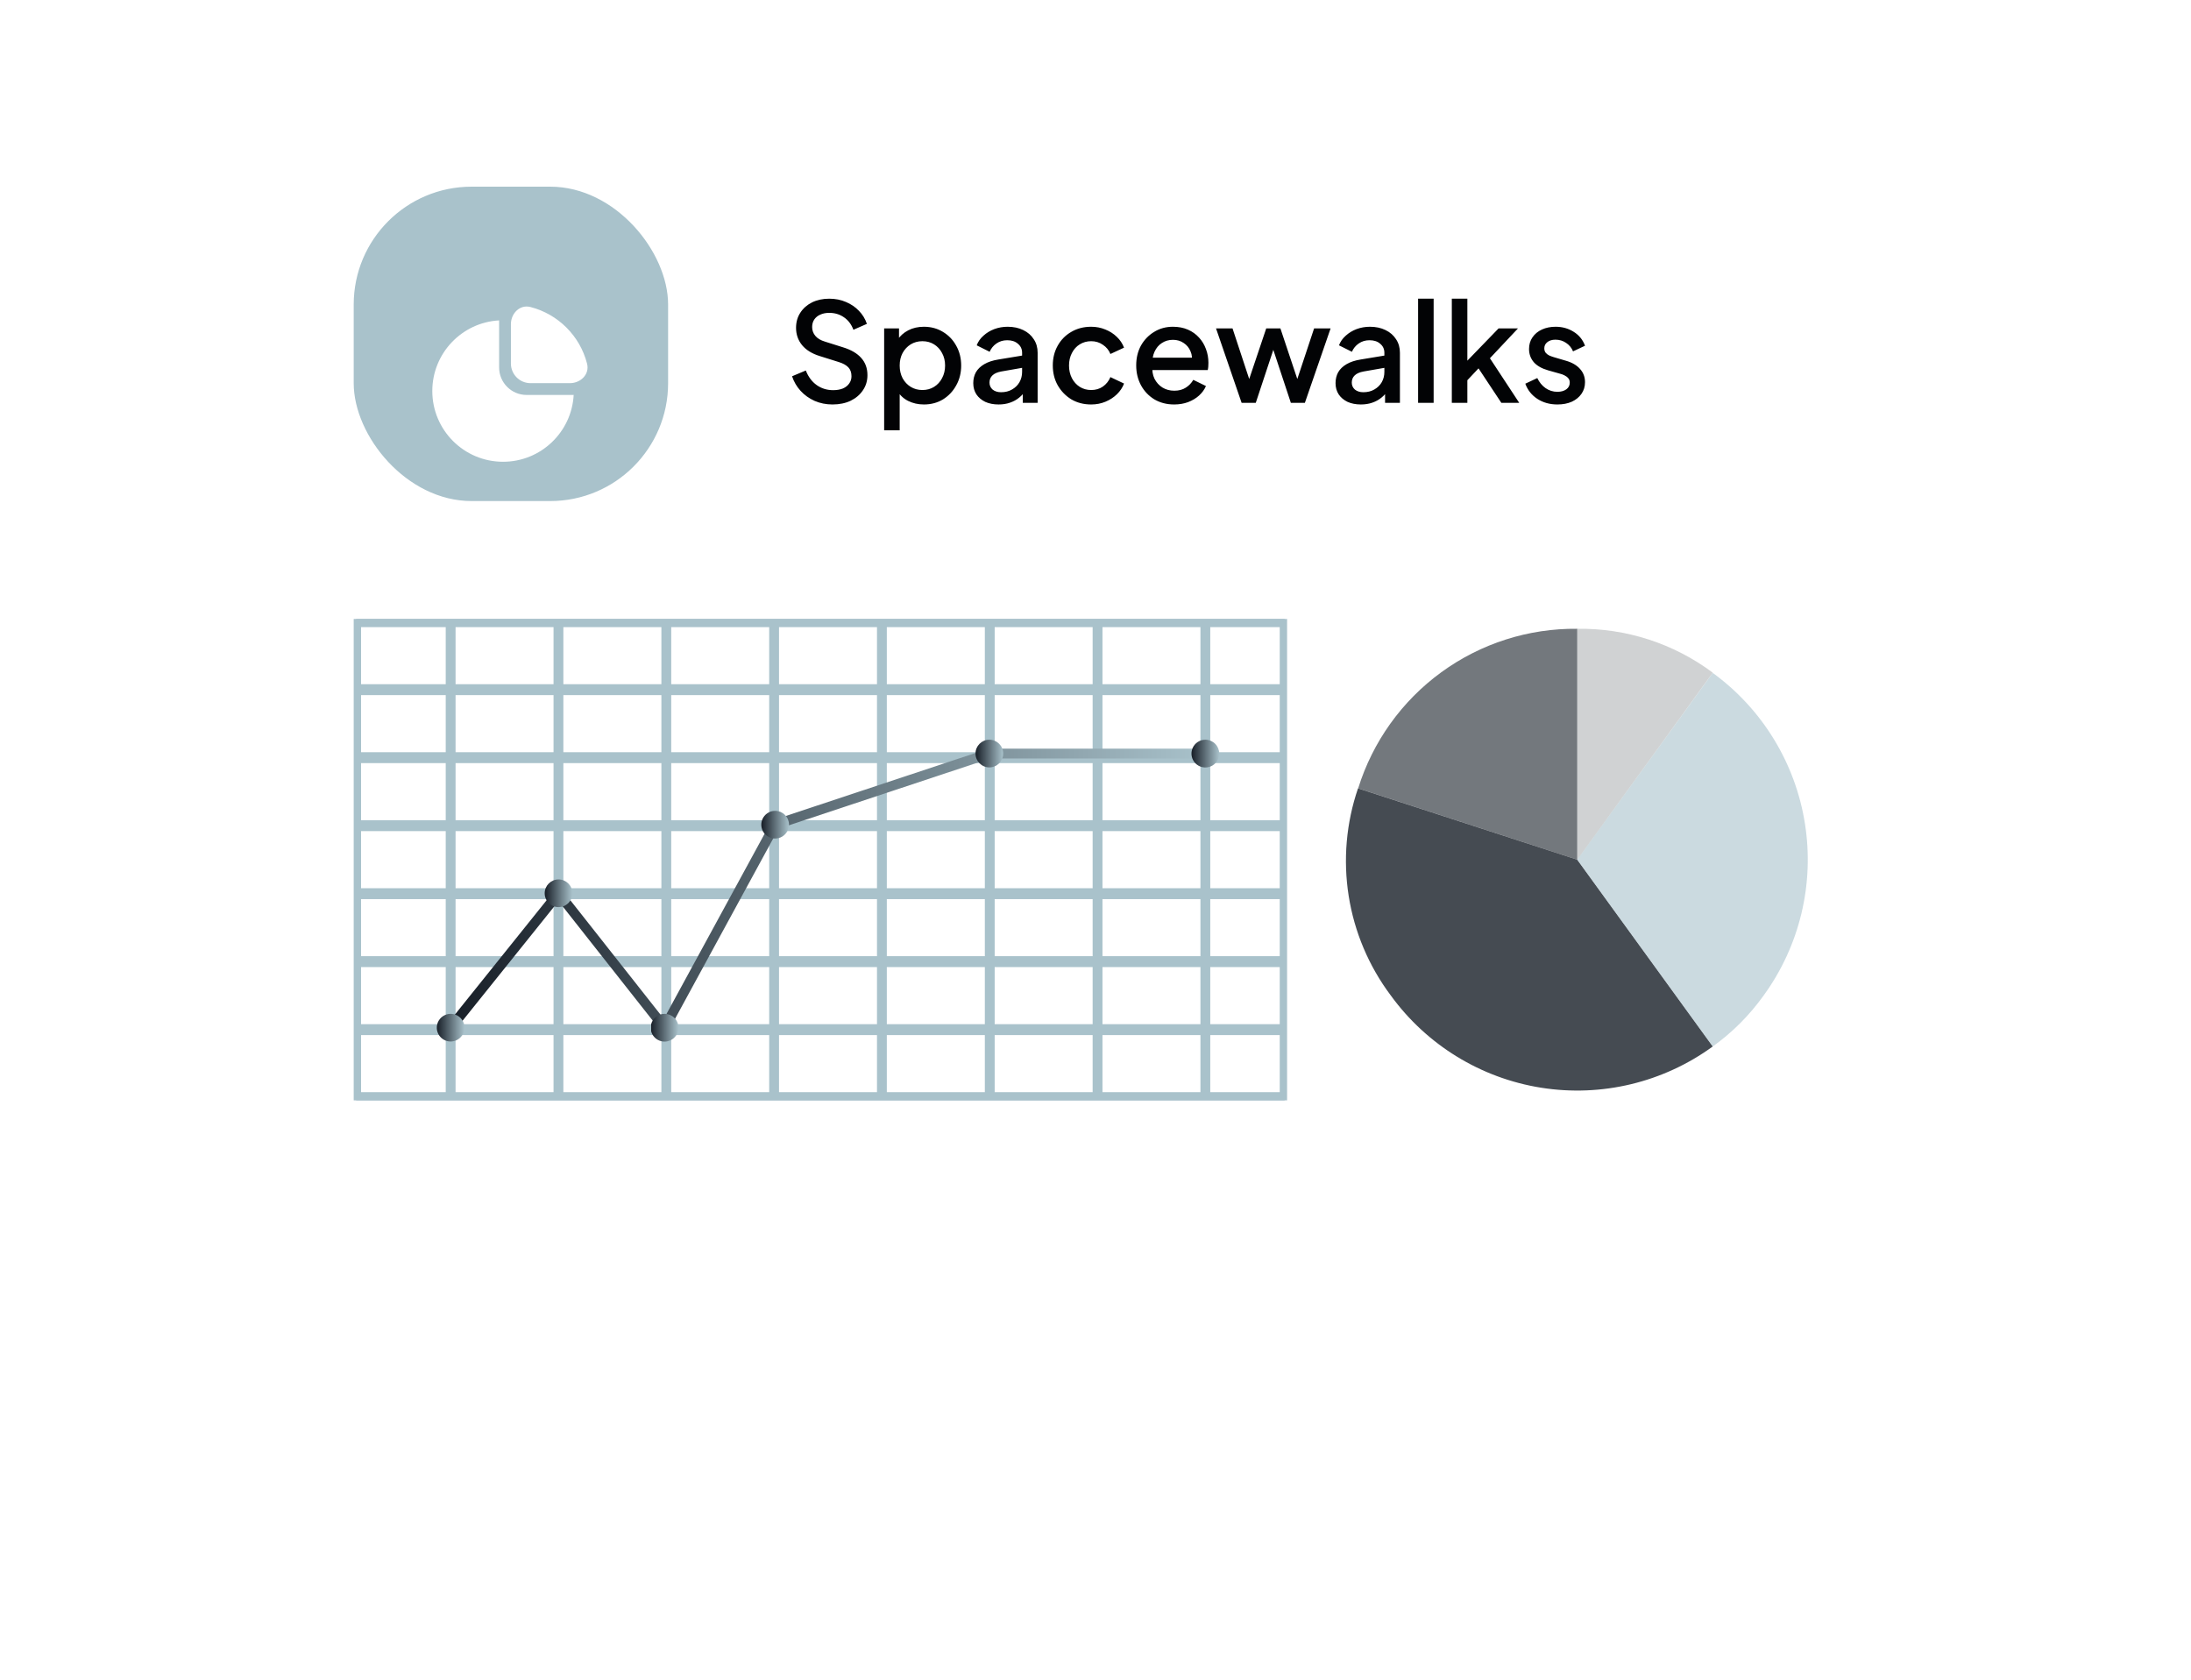 <svg width="223" height="171" viewBox="0 0 223 171" fill="none" xmlns="http://www.w3.org/2000/svg">
<g filter="url(#filter0_d_0_187)">
<rect x="24" y="7" width="172" height="117" rx="24" fill="white"/>
</g>
<path d="M84.732 41.168C84.079 41.168 83.472 41.047 82.912 40.804C82.352 40.552 81.876 40.211 81.484 39.782C81.092 39.353 80.803 38.858 80.616 38.298L82.016 37.71C82.268 38.354 82.637 38.849 83.122 39.194C83.607 39.539 84.167 39.712 84.802 39.712C85.175 39.712 85.502 39.656 85.782 39.544C86.062 39.423 86.277 39.255 86.426 39.04C86.585 38.825 86.664 38.578 86.664 38.298C86.664 37.915 86.557 37.612 86.342 37.388C86.127 37.164 85.81 36.987 85.39 36.856L83.43 36.24C82.646 35.997 82.049 35.629 81.638 35.134C81.227 34.63 81.022 34.042 81.022 33.37C81.022 32.782 81.167 32.269 81.456 31.83C81.745 31.382 82.142 31.032 82.646 30.78C83.159 30.528 83.743 30.402 84.396 30.402C85.021 30.402 85.591 30.514 86.104 30.738C86.617 30.953 87.056 31.251 87.42 31.634C87.793 32.017 88.064 32.46 88.232 32.964L86.86 33.566C86.655 33.015 86.333 32.591 85.894 32.292C85.465 31.993 84.965 31.844 84.396 31.844C84.051 31.844 83.747 31.905 83.486 32.026C83.225 32.138 83.019 32.306 82.87 32.53C82.73 32.745 82.66 32.997 82.66 33.286C82.66 33.622 82.767 33.921 82.982 34.182C83.197 34.443 83.523 34.639 83.962 34.77L85.782 35.344C86.613 35.596 87.238 35.96 87.658 36.436C88.078 36.903 88.288 37.486 88.288 38.186C88.288 38.765 88.134 39.278 87.826 39.726C87.527 40.174 87.112 40.529 86.58 40.79C86.048 41.042 85.432 41.168 84.732 41.168ZM89.989 43.8V33.426H91.501V34.994L91.319 34.63C91.599 34.201 91.972 33.865 92.439 33.622C92.905 33.379 93.437 33.258 94.034 33.258C94.753 33.258 95.397 33.431 95.966 33.776C96.545 34.121 96.998 34.593 97.325 35.19C97.66 35.787 97.829 36.459 97.829 37.206C97.829 37.953 97.66 38.625 97.325 39.222C96.998 39.819 96.55 40.295 95.981 40.65C95.411 40.995 94.763 41.168 94.034 41.168C93.447 41.168 92.91 41.047 92.424 40.804C91.948 40.561 91.58 40.211 91.319 39.754L91.57 39.46V43.8H89.989ZM93.88 39.698C94.329 39.698 94.725 39.591 95.07 39.376C95.416 39.161 95.686 38.867 95.882 38.494C96.088 38.111 96.191 37.682 96.191 37.206C96.191 36.73 96.088 36.305 95.882 35.932C95.686 35.559 95.416 35.265 95.07 35.05C94.725 34.835 94.329 34.728 93.88 34.728C93.442 34.728 93.045 34.835 92.691 35.05C92.345 35.265 92.07 35.559 91.865 35.932C91.668 36.305 91.57 36.73 91.57 37.206C91.57 37.682 91.668 38.111 91.865 38.494C92.07 38.867 92.345 39.161 92.691 39.376C93.045 39.591 93.442 39.698 93.88 39.698ZM101.635 41.168C101.122 41.168 100.669 41.079 100.277 40.902C99.895 40.715 99.596 40.463 99.381 40.146C99.167 39.819 99.059 39.437 99.059 38.998C99.059 38.587 99.148 38.219 99.325 37.892C99.512 37.565 99.797 37.29 100.179 37.066C100.562 36.842 101.043 36.683 101.621 36.59L104.253 36.156V37.402L101.929 37.808C101.509 37.883 101.201 38.018 101.005 38.214C100.809 38.401 100.711 38.643 100.711 38.942C100.711 39.231 100.819 39.469 101.033 39.656C101.257 39.833 101.542 39.922 101.887 39.922C102.317 39.922 102.69 39.829 103.007 39.642C103.334 39.455 103.586 39.208 103.763 38.9C103.941 38.583 104.029 38.233 104.029 37.85V35.904C104.029 35.531 103.889 35.227 103.609 34.994C103.339 34.751 102.975 34.63 102.517 34.63C102.097 34.63 101.729 34.742 101.411 34.966C101.103 35.181 100.875 35.461 100.725 35.806L99.409 35.148C99.549 34.775 99.778 34.448 100.095 34.168C100.413 33.879 100.781 33.655 101.201 33.496C101.631 33.337 102.083 33.258 102.559 33.258C103.157 33.258 103.684 33.37 104.141 33.594C104.608 33.818 104.967 34.131 105.219 34.532C105.481 34.924 105.611 35.381 105.611 35.904V41H104.099V39.628L104.421 39.67C104.244 39.978 104.015 40.244 103.735 40.468C103.465 40.692 103.152 40.865 102.797 40.986C102.452 41.107 102.065 41.168 101.635 41.168ZM111.059 41.168C110.303 41.168 109.631 40.995 109.043 40.65C108.464 40.295 108.002 39.819 107.657 39.222C107.321 38.625 107.153 37.948 107.153 37.192C107.153 36.445 107.321 35.773 107.657 35.176C107.993 34.579 108.455 34.112 109.043 33.776C109.631 33.431 110.303 33.258 111.059 33.258C111.572 33.258 112.053 33.351 112.501 33.538C112.949 33.715 113.336 33.963 113.663 34.28C113.999 34.597 114.246 34.966 114.405 35.386L113.019 36.03C112.86 35.638 112.604 35.325 112.249 35.092C111.904 34.849 111.507 34.728 111.059 34.728C110.63 34.728 110.242 34.835 109.897 35.05C109.561 35.255 109.295 35.549 109.099 35.932C108.903 36.305 108.805 36.73 108.805 37.206C108.805 37.682 108.903 38.111 109.099 38.494C109.295 38.867 109.561 39.161 109.897 39.376C110.242 39.591 110.63 39.698 111.059 39.698C111.516 39.698 111.913 39.581 112.249 39.348C112.594 39.105 112.851 38.783 113.019 38.382L114.405 39.04C114.256 39.441 114.013 39.805 113.677 40.132C113.35 40.449 112.963 40.701 112.515 40.888C112.067 41.075 111.582 41.168 111.059 41.168ZM119.507 41.168C118.751 41.168 118.079 40.995 117.491 40.65C116.913 40.295 116.46 39.819 116.133 39.222C115.807 38.615 115.643 37.939 115.643 37.192C115.643 36.427 115.807 35.75 116.133 35.162C116.469 34.574 116.917 34.112 117.477 33.776C118.037 33.431 118.672 33.258 119.381 33.258C119.951 33.258 120.459 33.356 120.907 33.552C121.355 33.748 121.733 34.019 122.041 34.364C122.349 34.7 122.583 35.087 122.741 35.526C122.909 35.965 122.993 36.431 122.993 36.926C122.993 37.047 122.989 37.173 122.979 37.304C122.97 37.435 122.951 37.556 122.923 37.668H116.889V36.408H122.027L121.271 36.982C121.365 36.525 121.332 36.119 121.173 35.764C121.024 35.4 120.791 35.115 120.473 34.91C120.165 34.695 119.801 34.588 119.381 34.588C118.961 34.588 118.588 34.695 118.261 34.91C117.935 35.115 117.683 35.414 117.505 35.806C117.328 36.189 117.258 36.655 117.295 37.206C117.249 37.719 117.319 38.167 117.505 38.55C117.701 38.933 117.972 39.231 118.317 39.446C118.672 39.661 119.073 39.768 119.521 39.768C119.979 39.768 120.366 39.665 120.683 39.46C121.01 39.255 121.267 38.989 121.453 38.662L122.741 39.292C122.592 39.647 122.359 39.969 122.041 40.258C121.733 40.538 121.36 40.762 120.921 40.93C120.492 41.089 120.021 41.168 119.507 41.168ZM126.371 41L123.767 33.426H125.447L127.435 39.46H126.847L128.877 33.426H130.319L132.335 39.46H131.747L133.749 33.426H135.429L132.811 41H131.383L129.339 34.826H129.857L127.813 41H126.371ZM138.508 41.168C137.995 41.168 137.542 41.079 137.15 40.902C136.768 40.715 136.469 40.463 136.254 40.146C136.04 39.819 135.932 39.437 135.932 38.998C135.932 38.587 136.021 38.219 136.198 37.892C136.385 37.565 136.67 37.29 137.052 37.066C137.435 36.842 137.916 36.683 138.494 36.59L141.126 36.156V37.402L138.802 37.808C138.382 37.883 138.074 38.018 137.878 38.214C137.682 38.401 137.584 38.643 137.584 38.942C137.584 39.231 137.692 39.469 137.906 39.656C138.13 39.833 138.415 39.922 138.76 39.922C139.19 39.922 139.563 39.829 139.88 39.642C140.207 39.455 140.459 39.208 140.636 38.9C140.814 38.583 140.902 38.233 140.902 37.85V35.904C140.902 35.531 140.762 35.227 140.482 34.994C140.212 34.751 139.848 34.63 139.39 34.63C138.97 34.63 138.602 34.742 138.284 34.966C137.976 35.181 137.748 35.461 137.598 35.806L136.282 35.148C136.422 34.775 136.651 34.448 136.968 34.168C137.286 33.879 137.654 33.655 138.074 33.496C138.504 33.337 138.956 33.258 139.432 33.258C140.03 33.258 140.557 33.37 141.014 33.594C141.481 33.818 141.84 34.131 142.092 34.532C142.354 34.924 142.484 35.381 142.484 35.904V41H140.972V39.628L141.294 39.67C141.117 39.978 140.888 40.244 140.608 40.468C140.338 40.692 140.025 40.865 139.67 40.986C139.325 41.107 138.938 41.168 138.508 41.168ZM144.334 41V30.402H145.916V41H144.334ZM147.766 41V30.402H149.348V37.5L148.732 37.346L152.526 33.426H154.5L151.644 36.464L154.626 41H152.806L150.146 36.982L151.084 36.856L148.844 39.236L149.348 38.186V41H147.766ZM158.509 41.168C157.734 41.168 157.053 40.977 156.465 40.594C155.886 40.211 155.48 39.698 155.247 39.054L156.465 38.48C156.67 38.909 156.95 39.25 157.305 39.502C157.669 39.754 158.07 39.88 158.509 39.88C158.882 39.88 159.186 39.796 159.419 39.628C159.652 39.46 159.769 39.231 159.769 38.942C159.769 38.755 159.718 38.606 159.615 38.494C159.512 38.373 159.382 38.275 159.223 38.2C159.074 38.125 158.92 38.069 158.761 38.032L157.571 37.696C156.918 37.509 156.428 37.229 156.101 36.856C155.784 36.473 155.625 36.03 155.625 35.526C155.625 35.069 155.742 34.672 155.975 34.336C156.208 33.991 156.53 33.725 156.941 33.538C157.352 33.351 157.814 33.258 158.327 33.258C159.018 33.258 159.634 33.431 160.175 33.776C160.716 34.112 161.099 34.583 161.323 35.19L160.105 35.764C159.956 35.4 159.718 35.111 159.391 34.896C159.074 34.681 158.714 34.574 158.313 34.574C157.968 34.574 157.692 34.658 157.487 34.826C157.282 34.985 157.179 35.195 157.179 35.456C157.179 35.633 157.226 35.783 157.319 35.904C157.412 36.016 157.534 36.109 157.683 36.184C157.832 36.249 157.986 36.305 158.145 36.352L159.377 36.716C160.002 36.893 160.483 37.173 160.819 37.556C161.155 37.929 161.323 38.377 161.323 38.9C161.323 39.348 161.202 39.745 160.959 40.09C160.726 40.426 160.399 40.692 159.979 40.888C159.559 41.075 159.069 41.168 158.509 41.168Z" fill="#020305"/>
<g clip-path="url(#clip0_0_187)">
<path d="M130.751 63.274H36.249V111.721H130.751V63.274Z" stroke="#A9C2CB" stroke-miterlimit="10"/>
<path d="M45.867 63.274V111.721" stroke="#A9C2CB" stroke-miterlimit="10"/>
<path d="M56.839 63.274V111.721" stroke="#A9C2CB" stroke-miterlimit="10"/>
<path d="M67.816 63.274V111.721" stroke="#A9C2CB" stroke-miterlimit="10"/>
<path d="M78.788 63.274V111.721" stroke="#A9C2CB" stroke-miterlimit="10"/>
<path d="M89.76 63.274V111.721" stroke="#A9C2CB" stroke-miterlimit="10"/>
<path d="M100.737 63.274V111.721" stroke="#A9C2CB" stroke-miterlimit="10"/>
<path d="M111.709 63.274V111.721" stroke="#A9C2CB" stroke-miterlimit="10"/>
<path d="M122.681 63.274V111.721" stroke="#A9C2CB" stroke-miterlimit="10"/>
<path d="M130.751 63.274H36.249" stroke="#A9C2CB" stroke-width="1.11" stroke-miterlimit="10"/>
<path d="M130.751 70.195H36.249" stroke="#A9C2CB" stroke-width="1.11" stroke-miterlimit="10"/>
<path d="M130.751 77.117H36.249" stroke="#A9C2CB" stroke-width="1.11" stroke-miterlimit="10"/>
<path d="M130.751 84.039H36.249" stroke="#A9C2CB" stroke-width="1.11" stroke-miterlimit="10"/>
<path d="M130.751 90.961H36.249" stroke="#A9C2CB" stroke-width="1.11" stroke-miterlimit="10"/>
<path d="M130.751 97.878H36.249" stroke="#A9C2CB" stroke-width="1.11" stroke-miterlimit="10"/>
<path d="M130.751 104.8H36.249" stroke="#A9C2CB" stroke-width="1.11" stroke-miterlimit="10"/>
<path d="M130.751 111.721H36.249" stroke="#A9C2CB" stroke-width="1.11" stroke-miterlimit="10"/>
<path d="M122.681 76.699H100.697L78.893 83.94L67.642 104.606L56.849 90.916L45.867 104.606" stroke="url(#paint0_linear_0_187)" stroke-miterlimit="10"/>
<path d="M47.276 104.601C47.276 104.879 47.193 105.151 47.038 105.383C46.883 105.614 46.663 105.795 46.406 105.902C46.149 106.008 45.865 106.036 45.592 105.982C45.319 105.927 45.068 105.793 44.871 105.596C44.674 105.399 44.539 105.148 44.485 104.875C44.431 104.602 44.459 104.319 44.565 104.062C44.672 103.804 44.852 103.584 45.084 103.43C45.316 103.275 45.588 103.192 45.867 103.192C46.24 103.192 46.599 103.341 46.863 103.605C47.127 103.869 47.276 104.227 47.276 104.601Z" fill="url(#paint1_linear_0_187)"/>
<path d="M56.849 92.329C57.627 92.329 58.258 91.699 58.258 90.921C58.258 90.143 57.627 89.513 56.849 89.513C56.071 89.513 55.44 90.143 55.44 90.921C55.44 91.699 56.071 92.329 56.849 92.329Z" fill="url(#paint2_linear_0_187)"/>
<path d="M69.056 104.601C69.057 104.88 68.974 105.154 68.819 105.388C68.664 105.621 68.444 105.803 68.185 105.91C67.927 106.018 67.642 106.046 67.367 105.992C67.093 105.937 66.84 105.803 66.642 105.605C66.444 105.407 66.309 105.155 66.255 104.88C66.201 104.605 66.229 104.321 66.337 104.062C66.444 103.804 66.626 103.583 66.859 103.428C67.093 103.273 67.367 103.191 67.647 103.192C68.02 103.194 68.378 103.342 68.641 103.606C68.905 103.87 69.054 104.227 69.056 104.601Z" fill="url(#paint3_linear_0_187)"/>
<path d="M80.302 83.939C80.302 84.218 80.219 84.49 80.064 84.722C79.909 84.954 79.689 85.134 79.432 85.241C79.174 85.347 78.891 85.375 78.618 85.321C78.344 85.266 78.094 85.132 77.896 84.935C77.699 84.738 77.565 84.487 77.511 84.214C77.457 83.941 77.484 83.658 77.591 83.401C77.698 83.143 77.878 82.923 78.11 82.769C78.342 82.614 78.614 82.531 78.893 82.531C79.078 82.531 79.261 82.567 79.433 82.637C79.604 82.708 79.759 82.811 79.89 82.942C80.021 83.073 80.125 83.229 80.196 83.4C80.266 83.571 80.302 83.754 80.302 83.939Z" fill="url(#paint4_linear_0_187)"/>
<path d="M100.697 78.108C101.475 78.108 102.106 77.477 102.106 76.699C102.106 75.921 101.475 75.291 100.697 75.291C99.919 75.291 99.288 75.921 99.288 76.699C99.288 77.477 99.919 78.108 100.697 78.108Z" fill="url(#paint5_linear_0_187)"/>
<path d="M124.095 76.699C124.096 76.98 124.014 77.254 123.858 77.488C123.702 77.721 123.481 77.903 123.221 78.01C122.962 78.117 122.676 78.145 122.401 78.089C122.126 78.034 121.874 77.897 121.676 77.698C121.479 77.499 121.345 77.245 121.293 76.969C121.24 76.694 121.271 76.409 121.38 76.151C121.49 75.892 121.675 75.673 121.91 75.52C122.145 75.367 122.421 75.287 122.701 75.291C123.072 75.296 123.426 75.447 123.686 75.71C123.947 75.974 124.094 76.329 124.095 76.699Z" fill="url(#paint6_linear_0_187)"/>
</g>
<g clip-path="url(#clip1_0_187)">
<path d="M160.53 87.502L138.234 80.242C139.712 75.494 142.68 71.349 146.696 68.423C150.713 65.497 155.564 63.946 160.53 64V87.502Z" fill="#171E27" fill-opacity="0.6"/>
<path d="M160.53 87.502L174.323 106.514C169.289 110.177 163.007 111.687 156.86 110.712C150.714 109.737 145.206 106.356 141.548 101.313C139.319 98.34 137.849 94.865 137.269 91.192C136.689 87.519 137.015 83.76 138.219 80.242L160.53 87.502Z" fill="#171E27" fill-opacity="0.8"/>
<path d="M160.53 87.502L174.324 68.491C176.816 70.305 178.928 72.592 180.538 75.224C182.148 77.855 183.225 80.778 183.706 83.826C184.188 86.874 184.066 89.987 183.346 92.987C182.626 95.988 181.323 98.817 179.511 101.313C178.08 103.321 176.327 105.079 174.324 106.514L160.53 87.502Z" fill="#A9C2CB" fill-opacity="0.6"/>
<path d="M160.53 87.502V64C165.494 63.923 170.344 65.494 174.324 68.466L160.53 87.502Z" fill="#171E27" fill-opacity="0.2"/>
</g>
<rect x="36" y="19" width="32" height="32" rx="12" fill="#A9C2CB"/>
<g filter="url(#filter1_d_0_187)">
<path fill-rule="evenodd" clip-rule="evenodd" d="M53.98 27.247C56.807 27.967 59.033 30.193 59.753 33.02C60.026 34.091 59.105 35 58 35H54C52.895 35 52 34.105 52 33V29C52 27.895 52.909 26.974 53.98 27.247ZM44 35.8C44 31.958 47.01 28.818 50.8 28.611V33.4C50.8 34.946 52.054 36.2 53.6 36.2H58.389C58.181 39.99 55.042 43 51.2 43C47.224 43 44 39.776 44 35.8Z" fill="white"/>
</g>
<defs>
<filter id="filter0_d_0_187" x="-3" y="0" width="226" height="171" filterUnits="userSpaceOnUse" color-interpolation-filters="sRGB">
<feFlood flood-opacity="0" result="BackgroundImageFix"/>
<feColorMatrix in="SourceAlpha" type="matrix" values="0 0 0 0 0 0 0 0 0 0 0 0 0 0 0 0 0 0 127 0" result="hardAlpha"/>
<feMorphology radius="12" operator="erode" in="SourceAlpha" result="effect1_dropShadow_0_187"/>
<feOffset dy="20"/>
<feGaussianBlur stdDeviation="19.5"/>
<feComposite in2="hardAlpha" operator="out"/>
<feColorMatrix type="matrix" values="0 0 0 0 0.388 0 0 0 0 0.459 0 0 0 0 0.486 0 0 0 0.4 0"/>
<feBlend mode="normal" in2="BackgroundImageFix" result="effect1_dropShadow_0_187"/>
<feBlend mode="normal" in="SourceGraphic" in2="effect1_dropShadow_0_187" result="shape"/>
</filter>
<filter id="filter1_d_0_187" x="37" y="24.198" width="29.801" height="29.801" filterUnits="userSpaceOnUse" color-interpolation-filters="sRGB">
<feFlood flood-opacity="0" result="BackgroundImageFix"/>
<feColorMatrix in="SourceAlpha" type="matrix" values="0 0 0 0 0 0 0 0 0 0 0 0 0 0 0 0 0 0 127 0" result="hardAlpha"/>
<feOffset dy="4"/>
<feGaussianBlur stdDeviation="3.5"/>
<feComposite in2="hardAlpha" operator="out"/>
<feColorMatrix type="matrix" values="0 0 0 0 0.388 0 0 0 0 0.459 0 0 0 0 0.485 0 0 0 0.8 0"/>
<feBlend mode="normal" in2="BackgroundImageFix" result="effect1_dropShadow_0_187"/>
<feBlend mode="normal" in="SourceGraphic" in2="effect1_dropShadow_0_187" result="shape"/>
</filter>
<linearGradient id="paint0_linear_0_187" x1="45.673" y1="90.752" x2="122.681" y2="90.752" gradientUnits="userSpaceOnUse">
<stop stop-color="#171E27"/>
<stop offset="1" stop-color="#A9C2CB"/>
</linearGradient>
<linearGradient id="paint1_linear_0_187" x1="44.458" y1="104.605" x2="47.276" y2="104.605" gradientUnits="userSpaceOnUse">
<stop stop-color="#171E27"/>
<stop offset="1" stop-color="#A9C2CB"/>
</linearGradient>
<linearGradient id="paint2_linear_0_187" x1="55.44" y1="90.921" x2="58.258" y2="90.921" gradientUnits="userSpaceOnUse">
<stop stop-color="#171E27"/>
<stop offset="1" stop-color="#A9C2CB"/>
</linearGradient>
<linearGradient id="paint3_linear_0_187" x1="66.233" y1="104.605" x2="69.056" y2="104.605" gradientUnits="userSpaceOnUse">
<stop stop-color="#A9C2CB"/>
<stop offset="0" stop-color="#171E27"/>
<stop offset="1" stop-color="#A9C2CB"/>
</linearGradient>
<linearGradient id="paint4_linear_0_187" x1="77.484" y1="83.939" x2="80.302" y2="83.939" gradientUnits="userSpaceOnUse">
<stop stop-color="#171E27"/>
<stop offset="1" stop-color="#A9C2CB"/>
</linearGradient>
<linearGradient id="paint5_linear_0_187" x1="99.284" y1="76.699" x2="102.106" y2="76.699" gradientUnits="userSpaceOnUse">
<stop stop-color="#171E27"/>
<stop offset="1" stop-color="#A9C2CB"/>
</linearGradient>
<linearGradient id="paint6_linear_0_187" x1="121.272" y1="76.699" x2="124.095" y2="76.699" gradientUnits="userSpaceOnUse">
<stop stop-color="#171E27"/>
<stop offset="1" stop-color="#A9C2CB"/>
</linearGradient>
<clipPath id="clip0_0_187">
<rect width="95" height="49" fill="white" transform="translate(36 63)"/>
</clipPath>
<clipPath id="clip1_0_187">
<rect width="47" height="47" fill="white" transform="translate(137 64)"/>
</clipPath>
</defs>
</svg>
